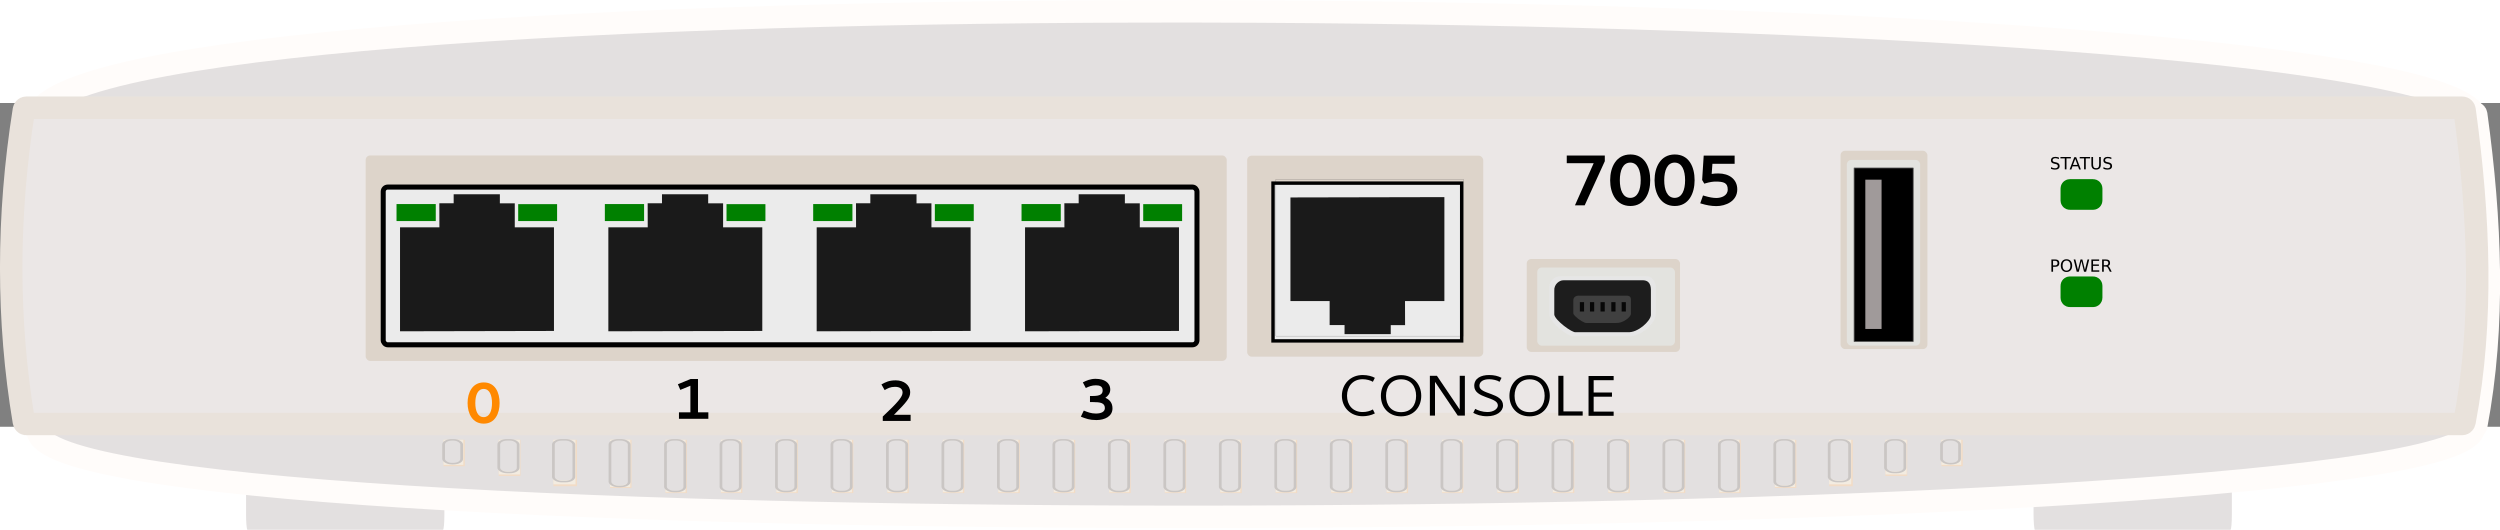 <svg width="210" height="44.5" version="1.1" viewBox="35 370 111.529 14.443" xmlns="http://www.w3.org/2000/svg">
 <rect x="35" y="370" width="111.529" height="14.443" fill="#808080" stroke="none"/>
 <g fill="#e3e0e0">
  <rect x="45.977" y="386.78" width="8.847" height="2.257" rx=".061" ry=".648"/>
  <rect x="125.72" y="386.64" width="8.847" height="2.398" rx=".061" ry=".688"/>
  <path d="m36.69 370.4c4.091-6.516 104.39-5.434 108.67 0 0.036 0.046 0.099 0.048 0.107 0.107 0.651 4.74 0.849 9.405 0 13.896-0.011 0.058-0.104 0.048-0.107 0.107-0.183 4.94-109.95 5.59-108.67 0 0.013-0.058-0.097-0.048-0.107-0.107-0.753-4.506-0.753-9.138 0-13.896 0.009-0.058 0.075-0.057 0.107-0.107z" stroke="#fffcfa" stroke-linecap="round" stroke-linejoin="round" stroke-width="1.002"/>
 </g>
 <g>
  <path d="m36.172 370.21h108.67c0.059 0 0.099 0.048 0.107 0.107 0.651 4.74 0.849 9.405 0 13.896-0.011 0.058-0.048 0.107-0.107 0.107h-108.67c-0.059 0-0.097-0.048-0.107-0.107-0.753-4.506-0.753-9.138 0-13.896 0.009-0.058 0.048-0.107 0.107-0.107z" fill="#ebe7e6" stroke="#e9e2db" stroke-linecap="round" stroke-linejoin="round" stroke-width="1.002"/>
  <rect x="51.313" y="372.34" width="38.414" height="9.166" rx=".201" ry=".201" fill="#ddd4ca"/>
  <rect x="52.096" y="373.75" width="36.303" height="7.037" rx=".201" ry=".201" fill="#ebebeb" stroke="#000" stroke-linejoin="round" stroke-width=".224"/>
 </g>
 <g transform="matrix(1.002 0 0 1.002 -12.196 196.57)">
  <path d="m64.912 178.62h1.753l-0.003-1.071 0.638-5.7e-4v-0.401h2.057l-4.83e-4 0.402h0.664v1.071h1.745v4.612l-6.854 0.015z" fill="#1a1a1a"/>
  <path d="m70.173 178.34h1.732v-0.753h-1.732v0.753z" fill="#008000"/>
  <path d="m64.756 178.34h1.747v-0.757h-1.747v0.757z" fill="#008000"/>
 </g>
 <g transform="matrix(1.002 0 0 1.002 -2.902 196.57)">
  <path d="m64.912 178.62h1.753l-0.003-1.071 0.638-5.7e-4v-0.401h2.057l-4.83e-4 0.402h0.664v1.071h1.745v4.612l-6.854 0.015z" fill="#1a1a1a"/>
  <path d="m70.173 178.34h1.732v-0.753h-1.732v0.753z" fill="#008000"/>
  <path d="m64.756 178.34h1.747v-0.757h-1.747v0.757z" fill="#008000"/>
 </g>
 <g transform="matrix(1.002 0 0 1.002 6.392 196.57)">
  <path d="m64.912 178.62h1.753l-0.003-1.071 0.638-5.7e-4v-0.401h2.057l-4.83e-4 0.402h0.664v1.071h1.745v4.612l-6.854 0.015z" fill="#1a1a1a"/>
  <path d="m70.173 178.34h1.732v-0.753h-1.732v0.753z" fill="#008000"/>
  <path d="m64.756 178.34h1.747v-0.757h-1.747v0.757z" fill="#008000"/>
 </g>
 <g transform="matrix(1.002 0 0 1.002 15.687 196.57)">
  <path d="m64.912 178.62h1.753l-0.003-1.071 0.638-5.7e-4v-0.401h2.057l-4.83e-4 0.402h0.664v1.071h1.745v4.612l-6.854 0.015z" fill="#1a1a1a"/>
  <path d="m70.173 178.34h1.732v-0.753h-1.732v0.753z" fill="#008000"/>
  <path d="m64.756 178.34h1.747v-0.757h-1.747v0.757z" fill="#008000"/>
 </g>
 <rect x="90.638" y="372.35" width="10.532" height="8.967" rx=".201" ry=".201" fill="#ddd4ca"/>
 <g transform="matrix(-1.002 0 0 -1.002 246.59 591.76)">
  <path d="m146.09 217.75h8.4v-7.024h-8.4v7.024z" fill="#ebebeb" stroke="#000" stroke-width=".152"/>
  <g transform="matrix(.008 0 0 .008 133.48 246.67)">
   <path d="m2609.9-3593.3v-872.71h-1043.3v872.71h1043.3z" fill="none" stroke="#000" stroke-linecap="square" stroke-width=".676"/>
  </g>
  <path d="m146.86 212.5h1.753l-3e-3 -1.071 0.638-5.7e-4v-0.401h2.057l-4.9e-4 0.402h0.664v1.071h1.745v4.612l-6.854 0.015z" fill="#1a1a1a"/>
 </g>
 <rect x="103.11" y="376.96" width="6.839" height="4.145" rx=".201" ry=".201" fill="#ddd4ca"/>
 <rect x="103.58" y="377.34" width="6.142" height="3.487" rx=".201" ry=".201" fill="#e3e3df"/>
 <g transform="matrix(1.002 0 0 1.002 -6.303 173.02)">
  <path d="m110.68 204.3h3.798c0.312-0.025 0.472 0.263 0.464 0.532v1.167c-0.018 0.408-0.696 1.014-1.215 0.971h-2.461c-0.167 0.053-1.098-0.605-1.063-1.002v-1.167c-0.021-0.342 0.305-0.509 0.477-0.502" fill="#e6e6e6"/>
  <path d="m110.82 204.48h3.492c0.372-0.022 0.418 0.252 0.411 0.488v1.061c-0.016 0.266-0.584 0.799-1.038 0.762h-2.306c-0.147 0.047-0.939-0.54-0.958-0.788v-1.061c-0.018-0.299 0.248-0.468 0.399-0.461" fill="#1d1d1d"/>
  <g transform="matrix(.006 0 0 .006 99.791 230.08)">
   <path d="m1811.4-4178h573.48c61.03-3.61 68.63 41.12 67.53 79.61v173.18c-2.58 43.45-95.9 130.46-170.55 124.27h-378.69c-24.09 7.68-154.17-88.11-157.26-128.66v-173.19c-2.9-48.86 40.74-76.32 65.49-75.21z" fill="none" stroke="#000" stroke-width=".264"/>
  </g>
  <path transform="matrix(.531 0 0 .531 35 368.35)" d="m144.09-307.32c-4e-3 -1.6e-4 -9e-3 2e-3 -0.014 2e-3h-0.012c-0.174-7e-3 -0.452 0.111-0.432 0.426v1.049c6e-3 0.069 0.074 0.162 0.172 0.258 0.262 0.272 0.803 0.594 0.932 0.557h2.494c0.525 0.04 1.216-0.477 1.232-0.758v-1.078c8e-3 -0.248-2e-3 -0.478-0.432-0.455h-3.941z" fill="#404040"/>
  <g fill="#070707">
   <path d="m111.56 205.87h0.188v-0.417h-0.188v0.417z"/>
   <path d="m112.01 205.87h0.188v-0.417h-0.188v0.417z"/>
   <path d="m112.48 205.87h0.188v-0.417h-0.188v0.417z"/>
   <path d="m112.96 205.87h0.188v-0.417h-0.188v0.417z"/>
   <path d="m113.42 205.87h0.188v-0.417h-0.188v0.417z"/>
  </g>
 </g>
 <g>
  <rect x="117.11" y="372.13" width="3.875" height="8.848" rx=".201" ry=".201" fill="#ddd4ca"/>
  <rect x="117.39" y="372.54" width="3.272" height="8.284" rx=".201" ry=".201" fill="#e3e3df"/>
  <path d="m120.35 380.64v-7.74h-2.635v7.74z"/>
 </g>
 <g stroke-linecap="round" stroke-linejoin="round">
  <path d="m120.35 380.64v-7.74h-2.635v7.74z" fill="none" stroke="#535353" stroke-miterlimit="4.462" stroke-width=".034"/>
  <path d="m118.81 379.95v-6.385h-0.451v6.385z" fill="none" stroke="#000" stroke-miterlimit="4.462" stroke-width=".034"/>
  <path d="m127.34 373.74h1.037c0.04 0 0.073 0.033 0.073 0.073v0.536c0 0.04-0.033 0.073-0.073 0.073h-1.037c-0.04 0-0.073-0.033-0.073-0.073v-0.536c0-0.04 0.033-0.073 0.073-0.073z" fill="#008000" stroke="#008000" stroke-width=".685"/>
  <path d="m127.34 378.08h1.037c0.04 0 0.073 0.033 0.073 0.073v0.536c0 0.04-0.033 0.073-0.073 0.073h-1.037c-0.04 0-0.073-0.033-0.073-0.073v-0.536c0-0.04 0.033-0.073 0.073-0.073z" fill="#008000" stroke="#008000" stroke-width=".685"/>
 </g>
 <g transform="scale(1.037 .965)" aria-label="7005">
  <path d="m102.79 386.11v-0.263h-1.637v0.356h1.158l-0.805 1.946h0.419z"/>
  <path d="m103.02 386.99c0 0.609 0.263 1.191 0.872 1.191 0.602 0 0.852-0.585 0.852-1.191 0-0.615-0.239-1.191-0.852-1.191-0.609 0-0.872 0.582-0.872 1.191zm0.416 0c0-0.449 0.13-0.815 0.449-0.815 0.319 0 0.449 0.366 0.449 0.815s-0.13 0.815-0.449 0.815c-0.319 0-0.449-0.366-0.449-0.815z"/>
  <path d="m104.93 386.99c0 0.609 0.263 1.191 0.871 1.191 0.602 0 0.852-0.585 0.852-1.191 0-0.615-0.239-1.191-0.852-1.191-0.609 0-0.871 0.582-0.871 1.191zm0.416 0c0-0.449 0.13-0.815 0.449-0.815 0.319 0 0.449 0.366 0.449 0.815s-0.13 0.815-0.449 0.815c-0.319 0-0.449-0.366-0.449-0.815z"/>
  <path d="m107.58 387.81c-0.126 0-0.293-0.03-0.502-0.097l-0.063-0.02-0.12 0.363 0.063 0.02c0.176 0.06 0.409 0.11 0.629 0.11 0.399 0 0.901-0.223 0.901-0.772 0-0.466-0.343-0.738-0.815-0.738-0.106 0-0.193 7e-3 -0.286 0.023l0.033-0.469h0.955v-0.379h-1.331l-0.067 1.128 0.093 0.17 0.053-0.017c0.18-0.057 0.326-0.08 0.429-0.08 0.359 0 0.526 0.06 0.526 0.366 0 0.293-0.276 0.393-0.499 0.393z"/>
 </g>
 <g>
  <g transform="scale(1.037 .965)" fill="#ff8900" aria-label="0">
   <path d="m53.866 397.29c0 0.487 0.21 0.953 0.697 0.953 0.482 0 0.681-0.468 0.681-0.953 0-0.492-0.192-0.953-0.681-0.953-0.487 0-0.697 0.466-0.697 0.953zm0.333 0c0-0.359 0.104-0.652 0.359-0.652 0.255 0 0.359 0.293 0.359 0.652 0 0.359-0.104 0.652-0.359 0.652-0.255 0-0.359-0.293-0.359-0.652z" fill="#ff8900"/>
  </g>
  <g transform="scale(1.037 .965)" fill="#ff8900" aria-label="1">
   <path d="m63.779 397.72v-1.541h-0.319l-0.546 0.242 0.104 0.261 0.434-0.192v1.229h-0.492v0.301h1.264v-0.301z" fill="#000"/>
  </g>
  <g transform="scale(1.037 .965)" fill="#ff8900" aria-label="2">
   <path d="m71.671 396.43 0.138 0.263c0.125-0.08 0.245-0.152 0.444-0.152 0.205 0 0.327 0.088 0.327 0.266 0 0.194-0.205 0.455-0.852 1.107v0.205h1.198v-0.285h-0.716c0.564-0.604 0.697-0.79 0.697-1.04 0-0.335-0.271-0.553-0.62-0.553-0.29 0-0.436 0.083-0.617 0.189z" fill="#000"/>
  </g>
  <g transform="scale(1.037 .965)" fill="#ff8900" aria-label="3">
   <path d="m80.896 396.17c-0.242 0-0.41 0.083-0.561 0.165l0.128 0.261c0.136-0.072 0.255-0.125 0.434-0.125 0.152 0 0.29 0.04 0.29 0.232 0 0.154-0.077 0.261-0.415 0.261h-0.13v0.282h0.133c0.303 0 0.508 0.035 0.508 0.277 0 0.17-0.157 0.253-0.386 0.253-0.205 0-0.346-0.061-0.522-0.138l-0.125 0.282c0.216 0.09 0.373 0.157 0.665 0.157 0.373 0 0.695-0.176 0.695-0.54 0-0.258-0.125-0.404-0.306-0.49 0.114-0.083 0.21-0.21 0.21-0.375 0-0.338-0.271-0.5-0.617-0.5z" fill="#000"/>
  </g>
  <g transform="scale(1.037 .965)" aria-label="CONSOLE">
   <path d="m92.897 397.77-0.085-0.184c-0.112 0.072-0.271 0.12-0.439 0.12-0.426 0-0.673-0.325-0.673-0.753 0-0.428 0.247-0.764 0.673-0.764 0.168 0 0.341 0.053 0.439 0.12l0.085-0.184c-0.117-0.072-0.306-0.13-0.524-0.13-0.532 0-0.894 0.426-0.894 0.958s0.362 0.947 0.894 0.947c0.178 0 0.37-0.043 0.524-0.13z"/>
   <path d="m94.025 396c-0.532 0-0.868 0.426-0.868 0.958s0.335 0.947 0.868 0.947c0.532 0 0.868-0.415 0.868-0.947s-0.335-0.958-0.868-0.958zm0 1.711c-0.426 0-0.647-0.325-0.647-0.753 0-0.428 0.221-0.764 0.647-0.764 0.426 0 0.647 0.335 0.647 0.764 0 0.428-0.221 0.753-0.647 0.753z"/>
   <path d="m95.264 396.03v1.841h0.221v-1.562l0.979 1.562h0.306v-1.841h-0.221v1.562l-0.982-1.562z"/>
   <path d="m97.732 397.9c0.389 0 0.679-0.208 0.679-0.5 0-0.596-1.016-0.498-1.016-0.905 0-0.192 0.162-0.306 0.423-0.306 0.149 0 0.346 0.048 0.444 0.12l0.085-0.184c-0.144-0.083-0.314-0.13-0.535-0.13-0.343 0-0.639 0.146-0.639 0.5 0 0.596 1.016 0.498 1.016 0.905 0 0.154-0.173 0.306-0.452 0.306-0.21 0-0.418-0.08-0.522-0.146l-0.085 0.184c0.144 0.08 0.319 0.157 0.601 0.157z"/>
   <path d="m99.555 396c-0.532 0-0.868 0.426-0.868 0.958s0.335 0.947 0.868 0.947c0.532 0 0.868-0.415 0.868-0.947s-0.335-0.958-0.868-0.958zm0 1.711c-0.426 0-0.647-0.325-0.647-0.753 0-0.428 0.221-0.764 0.647-0.764 0.426 0 0.647 0.335 0.647 0.764 0 0.428-0.221 0.753-0.647 0.753z"/>
   <path d="m100.79 396.03v1.841h1.048v-0.194h-0.828v-1.647z"/>
   <path d="m102.09 397.88h1.08v-0.194h-0.86v-0.689h0.788v-0.194h-0.788v-0.569h0.86v-0.194h-1.08z"/>
  </g>
 </g>
 <g transform="matrix(1.002 0 0 1.002 -1.652 125.47)">
  <g transform="matrix(-.613 0 0 -.348 123.37 289.31)">
   <g>
    <rect x="103.78" y="82.366" width="1.579" height="4.623" fill="#f2dcc6"/>
    <rect x="103.82" y="82.557" width="1.539" height="4.432" fill="#f3ece1"/>
   </g>
   <rect x="103.88" y="82.953" width="1.475" height="4.036" rx=".6" ry=".6" fill="#e3e0e0"/>
   <rect x="103.95" y="82.81" width="1.407" height="4.179" rx=".6" ry=".6" fill="none" stroke="#cac6c4" stroke-linejoin="round" stroke-width=".2"/>
  </g>
  <g transform="matrix(-.613 0 0 -.348 125.8 289.31)">
   <g>
    <rect x="103.64" y="81.051" width="1.713" height="5.938" fill="#f2dcc6"/>
    <rect x="103.75" y="81.292" width="1.606" height="5.697" fill="#f3ece1"/>
   </g>
   <rect x="103.83" y="81.807" width="1.522" height="5.182" rx=".6" ry=".6" fill="#e3e0e0"/>
   <rect x="103.87" y="81.647" width="1.484" height="5.342" rx=".6" ry=".6" fill="none" stroke="#cac6c4" stroke-linejoin="round" stroke-width=".2"/>
  </g>
  <g transform="matrix(-.613 0 0 -.348 128.32 289.31)">
   <g>
    <rect x="103.79" y="80.832" width="1.56" height="6.157" fill="#f2dcc6"/>
    <rect x="103.88" y="80.955" width="1.472" height="6.034" fill="#f3ece1"/>
   </g>
   <rect x="103.99" y="81.166" width="1.369" height="5.823" rx=".6" ry=".6" fill="#e3e0e0"/>
   <rect x="103.96" y="81.023" width="1.397" height="5.966" rx=".6" ry=".6" fill="none" stroke="#cac6c4" stroke-linejoin="round" stroke-width=".2"/>
  </g>
  <g transform="matrix(-.613 0 0 -.348 120.91 289.31)">
   <g>
    <rect x="103.81" y="83.614" width="1.541" height="3.375" fill="#f2dcc6"/>
    <rect x="103.92" y="83.788" width="1.434" height="3.201" fill="#f3ece1"/>
   </g>
   <rect x="104.02" y="83.881" width="1.331" height="3.108" rx=".6" ry=".6" fill="#e3e0e0"/>
   <rect x="104.04" y="83.94" width="1.311" height="3.049" rx=".6" ry=".6" fill="none" stroke="#cac6c4" stroke-linejoin="round" stroke-width=".2"/>
  </g>
  <g transform="matrix(-.613 0 0 -.348 130.79 289.31)">
   <g>
    <rect x="103.8" y="80.176" width="1.554" height="6.813" fill="#f2dcc6"/>
    <rect x="103.9" y="80.28" width="1.453" height="6.708" fill="#f3ece1"/>
   </g>
   <rect x="103.97" y="80.458" width="1.389" height="6.531" rx=".6" ry=".6" fill="#e3e0e0"/>
   <rect x="103.95" y="80.379" width="1.404" height="6.61" rx=".6" ry=".6" fill="none" stroke="#cac6c4" stroke-linejoin="round" stroke-width=".2"/>
  </g>
  <g transform="matrix(-.613 0 0 -.348 133.26 289.31)">
   <g>
    <rect x="103.8" y="80.176" width="1.554" height="6.813" fill="#f2dcc6"/>
    <rect x="103.9" y="80.28" width="1.453" height="6.708" fill="#f3ece1"/>
   </g>
   <rect x="103.97" y="80.458" width="1.389" height="6.531" rx=".6" ry=".6" fill="#e3e0e0"/>
   <rect x="103.95" y="80.379" width="1.404" height="6.61" rx=".6" ry=".6" fill="none" stroke="#cac6c4" stroke-linejoin="round" stroke-width=".2"/>
  </g>
  <g transform="matrix(-.613 0 0 -.348 135.73 289.31)">
   <g>
    <rect x="103.8" y="80.176" width="1.554" height="6.813" fill="#f2dcc6"/>
    <rect x="103.9" y="80.28" width="1.453" height="6.708" fill="#f3ece1"/>
   </g>
   <rect x="103.97" y="80.458" width="1.389" height="6.531" rx=".6" ry=".6" fill="#e3e0e0"/>
   <rect x="103.95" y="80.379" width="1.404" height="6.61" rx=".6" ry=".6" fill="none" stroke="#cac6c4" stroke-linejoin="round" stroke-width=".2"/>
  </g>
  <g transform="matrix(-.613 0 0 -.348 138.2 289.31)">
   <g>
    <rect x="103.8" y="80.176" width="1.554" height="6.813" fill="#f2dcc6"/>
    <rect x="103.9" y="80.28" width="1.453" height="6.708" fill="#f3ece1"/>
   </g>
   <rect x="103.97" y="80.458" width="1.389" height="6.531" rx=".6" ry=".6" fill="#e3e0e0"/>
   <rect x="103.95" y="80.379" width="1.404" height="6.61" rx=".6" ry=".6" fill="none" stroke="#cac6c4" stroke-linejoin="round" stroke-width=".2"/>
  </g>
  <g transform="matrix(-.613 0 0 -.348 140.67 289.31)">
   <g>
    <rect x="103.8" y="80.176" width="1.554" height="6.813" fill="#f2dcc6"/>
    <rect x="103.9" y="80.28" width="1.453" height="6.708" fill="#f3ece1"/>
   </g>
   <rect x="103.97" y="80.458" width="1.389" height="6.531" rx=".6" ry=".6" fill="#e3e0e0"/>
   <rect x="103.95" y="80.379" width="1.404" height="6.61" rx=".6" ry=".6" fill="none" stroke="#cac6c4" stroke-linejoin="round" stroke-width=".2"/>
  </g>
  <g transform="matrix(-.613 0 0 -.348 143.14 289.31)">
   <g>
    <rect x="103.8" y="80.176" width="1.554" height="6.813" fill="#f2dcc6"/>
    <rect x="103.9" y="80.28" width="1.453" height="6.708" fill="#f3ece1"/>
   </g>
   <rect x="103.97" y="80.458" width="1.389" height="6.531" rx=".6" ry=".6" fill="#e3e0e0"/>
   <rect x="103.95" y="80.379" width="1.404" height="6.61" rx=".6" ry=".6" fill="none" stroke="#cac6c4" stroke-linejoin="round" stroke-width=".2"/>
  </g>
  <g transform="matrix(-.613 0 0 -.348 145.61 289.31)">
   <g>
    <rect x="103.8" y="80.176" width="1.554" height="6.813" fill="#f2dcc6"/>
    <rect x="103.9" y="80.28" width="1.453" height="6.708" fill="#f3ece1"/>
   </g>
   <rect x="103.97" y="80.458" width="1.389" height="6.531" rx=".6" ry=".6" fill="#e3e0e0"/>
   <rect x="103.95" y="80.379" width="1.404" height="6.61" rx=".6" ry=".6" fill="none" stroke="#cac6c4" stroke-linejoin="round" stroke-width=".2"/>
  </g>
  <g transform="matrix(-.613 0 0 -.348 148.08 289.31)">
   <g>
    <rect x="103.8" y="80.176" width="1.554" height="6.813" fill="#f2dcc6"/>
    <rect x="103.9" y="80.28" width="1.453" height="6.708" fill="#f3ece1"/>
   </g>
   <rect x="103.97" y="80.458" width="1.389" height="6.531" rx=".6" ry=".6" fill="#e3e0e0"/>
   <rect x="103.95" y="80.379" width="1.404" height="6.61" rx=".6" ry=".6" fill="none" stroke="#cac6c4" stroke-linejoin="round" stroke-width=".2"/>
  </g>
  <g transform="matrix(-.613 0 0 -.348 150.55 289.31)">
   <g>
    <rect x="103.8" y="80.176" width="1.554" height="6.813" fill="#f2dcc6"/>
    <rect x="103.9" y="80.28" width="1.453" height="6.708" fill="#f3ece1"/>
   </g>
   <rect x="103.97" y="80.458" width="1.389" height="6.531" rx=".6" ry=".6" fill="#e3e0e0"/>
   <rect x="103.95" y="80.379" width="1.404" height="6.61" rx=".6" ry=".6" fill="none" stroke="#cac6c4" stroke-linejoin="round" stroke-width=".2"/>
  </g>
  <g transform="matrix(-.613 0 0 -.348 153.02 289.31)">
   <g>
    <rect x="103.8" y="80.176" width="1.554" height="6.813" fill="#f2dcc6"/>
    <rect x="103.9" y="80.28" width="1.453" height="6.708" fill="#f3ece1"/>
   </g>
   <rect x="103.97" y="80.458" width="1.389" height="6.531" rx=".6" ry=".6" fill="#e3e0e0"/>
   <rect x="103.95" y="80.379" width="1.404" height="6.61" rx=".6" ry=".6" fill="none" stroke="#cac6c4" stroke-linejoin="round" stroke-width=".2"/>
  </g>
  <g transform="matrix(-.613 0 0 -.348 155.49 289.31)">
   <g>
    <rect x="103.8" y="80.176" width="1.554" height="6.813" fill="#f2dcc6"/>
    <rect x="103.9" y="80.28" width="1.453" height="6.708" fill="#f3ece1"/>
   </g>
   <rect x="103.97" y="80.458" width="1.389" height="6.531" rx=".6" ry=".6" fill="#e3e0e0"/>
   <rect x="103.95" y="80.379" width="1.404" height="6.61" rx=".6" ry=".6" fill="none" stroke="#cac6c4" stroke-linejoin="round" stroke-width=".2"/>
  </g>
  <g transform="matrix(-.613 0 0 -.348 157.96 289.31)">
   <g>
    <rect x="103.8" y="80.176" width="1.554" height="6.813" fill="#f2dcc6"/>
    <rect x="103.9" y="80.28" width="1.453" height="6.708" fill="#f3ece1"/>
   </g>
   <rect x="103.97" y="80.458" width="1.389" height="6.531" rx=".6" ry=".6" fill="#e3e0e0"/>
   <rect x="103.95" y="80.379" width="1.404" height="6.61" rx=".6" ry=".6" fill="none" stroke="#cac6c4" stroke-linejoin="round" stroke-width=".2"/>
  </g>
  <g transform="matrix(-.613 0 0 -.348 160.43 289.31)">
   <g>
    <rect x="103.8" y="80.176" width="1.554" height="6.813" fill="#f2dcc6"/>
    <rect x="103.9" y="80.28" width="1.453" height="6.708" fill="#f3ece1"/>
   </g>
   <rect x="103.97" y="80.458" width="1.389" height="6.531" rx=".6" ry=".6" fill="#e3e0e0"/>
   <rect x="103.95" y="80.379" width="1.404" height="6.61" rx=".6" ry=".6" fill="none" stroke="#cac6c4" stroke-linejoin="round" stroke-width=".2"/>
  </g>
  <g transform="matrix(-.613 0 0 -.348 187.6 289.31)">
   <g>
    <rect x="103.81" y="83.614" width="1.541" height="3.375" fill="#f2dcc6"/>
    <rect x="103.92" y="83.788" width="1.434" height="3.201" fill="#f3ece1"/>
   </g>
   <rect x="104.02" y="83.881" width="1.331" height="3.108" rx=".6" ry=".6" fill="#e3e0e0"/>
   <rect x="104.04" y="83.94" width="1.311" height="3.049" rx=".6" ry=".6" fill="none" stroke="#cac6c4" stroke-linejoin="round" stroke-width=".2"/>
  </g>
  <g transform="matrix(-.613 0 0 -.348 185.11 289.31)">
   <g>
    <rect x="103.78" y="82.366" width="1.579" height="4.623" fill="#f2dcc6"/>
    <rect x="103.82" y="82.557" width="1.539" height="4.432" fill="#f3ece1"/>
   </g>
   <rect x="103.88" y="82.953" width="1.475" height="4.036" rx=".6" ry=".6" fill="#e3e0e0"/>
   <rect x="103.95" y="82.81" width="1.407" height="4.179" rx=".6" ry=".6" fill="none" stroke="#cac6c4" stroke-linejoin="round" stroke-width=".2"/>
  </g>
  <g transform="matrix(-.613 0 0 -.348 182.6 289.31)">
   <g>
    <rect x="103.64" y="81.051" width="1.713" height="5.938" fill="#f2dcc6"/>
    <rect x="103.75" y="81.292" width="1.606" height="5.697" fill="#f3ece1"/>
   </g>
   <rect x="103.83" y="81.807" width="1.522" height="5.182" rx=".6" ry=".6" fill="#e3e0e0"/>
   <rect x="103.87" y="81.647" width="1.484" height="5.342" rx=".6" ry=".6" fill="none" stroke="#cac6c4" stroke-linejoin="round" stroke-width=".2"/>
  </g>
  <g transform="matrix(-.613 0 0 -.348 180.18 289.31)">
   <g>
    <rect x="103.79" y="80.832" width="1.56" height="6.157" fill="#f2dcc6"/>
    <rect x="103.88" y="80.955" width="1.472" height="6.034" fill="#f3ece1"/>
   </g>
   <rect x="103.99" y="81.166" width="1.369" height="5.823" rx=".6" ry=".6" fill="#e3e0e0"/>
   <rect x="103.96" y="81.023" width="1.397" height="5.966" rx=".6" ry=".6" fill="none" stroke="#cac6c4" stroke-linejoin="round" stroke-width=".2"/>
  </g>
  <g transform="matrix(-.613 0 0 -.348 177.71 289.31)">
   <g>
    <rect x="103.8" y="80.176" width="1.554" height="6.813" fill="#f2dcc6"/>
    <rect x="103.9" y="80.28" width="1.453" height="6.708" fill="#f3ece1"/>
   </g>
   <rect x="103.97" y="80.458" width="1.389" height="6.531" rx=".6" ry=".6" fill="#e3e0e0"/>
   <rect x="103.95" y="80.379" width="1.404" height="6.61" rx=".6" ry=".6" fill="none" stroke="#cac6c4" stroke-linejoin="round" stroke-width=".2"/>
  </g>
  <g transform="matrix(-.613 0 0 -.348 162.9 289.31)">
   <g>
    <rect x="103.8" y="80.176" width="1.554" height="6.813" fill="#f2dcc6"/>
    <rect x="103.9" y="80.28" width="1.453" height="6.708" fill="#f3ece1"/>
   </g>
   <rect x="103.97" y="80.458" width="1.389" height="6.531" rx=".6" ry=".6" fill="#e3e0e0"/>
   <rect x="103.95" y="80.379" width="1.404" height="6.61" rx=".6" ry=".6" fill="none" stroke="#cac6c4" stroke-linejoin="round" stroke-width=".2"/>
  </g>
  <g transform="matrix(-.613 0 0 -.348 165.36 289.31)">
   <g>
    <rect x="103.8" y="80.176" width="1.554" height="6.813" fill="#f2dcc6"/>
    <rect x="103.9" y="80.28" width="1.453" height="6.708" fill="#f3ece1"/>
   </g>
   <rect x="103.97" y="80.458" width="1.389" height="6.531" rx=".6" ry=".6" fill="#e3e0e0"/>
   <rect x="103.95" y="80.379" width="1.404" height="6.61" rx=".6" ry=".6" fill="none" stroke="#cac6c4" stroke-linejoin="round" stroke-width=".2"/>
  </g>
  <g transform="matrix(-.613 0 0 -.348 167.83 289.31)">
   <g>
    <rect x="103.8" y="80.176" width="1.554" height="6.813" fill="#f2dcc6"/>
    <rect x="103.9" y="80.28" width="1.453" height="6.708" fill="#f3ece1"/>
   </g>
   <rect x="103.97" y="80.458" width="1.389" height="6.531" rx=".6" ry=".6" fill="#e3e0e0"/>
   <rect x="103.95" y="80.379" width="1.404" height="6.61" rx=".6" ry=".6" fill="none" stroke="#cac6c4" stroke-linejoin="round" stroke-width=".2"/>
  </g>
  <g transform="matrix(-.613 0 0 -.348 170.3 289.31)">
   <g>
    <rect x="103.8" y="80.176" width="1.554" height="6.813" fill="#f2dcc6"/>
    <rect x="103.9" y="80.28" width="1.453" height="6.708" fill="#f3ece1"/>
   </g>
   <rect x="103.97" y="80.458" width="1.389" height="6.531" rx=".6" ry=".6" fill="#e3e0e0"/>
   <rect x="103.95" y="80.379" width="1.404" height="6.61" rx=".6" ry=".6" fill="none" stroke="#cac6c4" stroke-linejoin="round" stroke-width=".2"/>
  </g>
  <g transform="matrix(-.613 0 0 -.348 172.77 289.31)">
   <g>
    <rect x="103.8" y="80.176" width="1.554" height="6.813" fill="#f2dcc6"/>
    <rect x="103.9" y="80.28" width="1.453" height="6.708" fill="#f3ece1"/>
   </g>
   <rect x="103.97" y="80.458" width="1.389" height="6.531" rx=".6" ry=".6" fill="#e3e0e0"/>
   <rect x="103.95" y="80.379" width="1.404" height="6.61" rx=".6" ry=".6" fill="none" stroke="#cac6c4" stroke-linejoin="round" stroke-width=".2"/>
  </g>
  <g transform="matrix(-.613 0 0 -.348 175.24 289.31)">
   <g>
    <rect x="103.8" y="80.176" width="1.554" height="6.813" fill="#f2dcc6"/>
    <rect x="103.9" y="80.28" width="1.453" height="6.708" fill="#f3ece1"/>
   </g>
   <rect x="103.97" y="80.458" width="1.389" height="6.531" rx=".6" ry=".6" fill="#e3e0e0"/>
   <rect x="103.95" y="80.379" width="1.404" height="6.61" rx=".6" ry=".6" fill="none" stroke="#cac6c4" stroke-linejoin="round" stroke-width=".2"/>
  </g>
 </g>
 <g>
  <path d="m118.94 380.08v-6.66h-0.725v6.66z" fill="#a09a9a"/>
  <g stroke-width=".004px" aria-label="STATUS">
   <path d="m126.85 372.43v0.072q-0.042-0.02-0.08-0.03-0.037-0.01-0.072-0.01-0.061 0-0.094 0.024-0.033 0.024-0.033 0.067 0 0.036 0.022 0.055 0.022 0.018 0.083 0.03l0.045 9e-3q0.083 0.016 0.122 0.056 0.04 0.04 0.04 0.107 0 0.08-0.054 0.121-0.053 0.041-0.157 0.041-0.039 0-0.083-9e-3 -0.044-9e-3 -0.091-0.026v-0.076q0.045 0.025 0.088 0.038 0.043 0.013 0.085 0.013 0.064 0 0.098-0.025t0.035-0.071q0-0.04-0.025-0.063-0.025-0.023-0.081-0.034l-0.045-9e-3q-0.083-0.017-0.12-0.052-0.037-0.035-0.037-0.098 0-0.073 0.051-0.115 0.051-0.042 0.141-0.042 0.039 0 0.079 7e-3t0.082 0.021z"/>
   <path d="m126.92 372.41h0.464v0.062h-0.195v0.486h-0.075v-0.486h-0.195z"/>
   <path d="m127.58 372.49-0.101 0.273h0.202zm-0.042-0.073h0.084l0.209 0.548h-0.077l-0.05-0.141h-0.247l-0.05 0.141h-0.078z"/>
   <path d="m127.78 372.41h0.464v0.062h-0.195v0.486h-0.075v-0.486h-0.195z"/>
   <path d="m128.3 372.41h0.075v0.333q0 0.088 0.032 0.127 0.032 0.039 0.104 0.039 0.071 0 0.103-0.039 0.032-0.039 0.032-0.127v-0.333h0.075v0.342q0 0.107-0.053 0.162-0.053 0.055-0.157 0.055-0.104 0-0.157-0.055-0.053-0.055-0.053-0.162z"/>
   <path d="m129.19 372.43v0.072q-0.042-0.02-0.08-0.03-0.037-0.01-0.072-0.01-0.061 0-0.094 0.024-0.033 0.024-0.033 0.067 0 0.036 0.022 0.055 0.022 0.018 0.083 0.03l0.045 9e-3q0.083 0.016 0.122 0.056 0.04 0.04 0.04 0.107 0 0.08-0.054 0.121-0.053 0.041-0.157 0.041-0.039 0-0.083-9e-3 -0.044-9e-3 -0.091-0.026v-0.076q0.045 0.025 0.088 0.038 0.043 0.013 0.085 0.013 0.064 0 0.098-0.025t0.035-0.071q0-0.04-0.025-0.063-0.025-0.023-0.081-0.034l-0.045-9e-3q-0.083-0.017-0.12-0.052-0.037-0.035-0.037-0.098 0-0.073 0.051-0.115 0.051-0.042 0.141-0.042 0.039 0 0.079 7e-3t0.082 0.021z"/>
  </g>
  <g stroke-width=".004px" aria-label="POWER">
   <path d="m126.59 377.04v0.206h0.093q0.052 0 0.08-0.027t0.028-0.076q0-0.049-0.028-0.076-0.028-0.027-0.08-0.027zm-0.074-0.061h0.168q0.092 0 0.139 0.042 0.047 0.042 0.047 0.122 0 0.081-0.047 0.123-0.047 0.042-0.139 0.042h-0.093v0.22h-0.074z"/>
   <path d="m127.19 377.03q-0.081 0-0.129 0.06-0.047 0.06-0.047 0.164 0 0.104 0.047 0.164 0.048 0.06 0.129 0.06 0.081 0 0.128-0.06 0.047-0.06 0.047-0.164 0-0.104-0.047-0.164-0.047-0.06-0.128-0.06zm0-0.06q0.115 0 0.184 0.077 0.069 0.077 0.069 0.207 0 0.13-0.069 0.207-0.069 0.077-0.184 0.077-0.116 0-0.185-0.077-0.069-0.077-0.069-0.207 0-0.13 0.069-0.207 0.069-0.077 0.185-0.077z"/>
   <path d="m127.51 376.98h0.075l0.115 0.464 0.115-0.464h0.083l0.115 0.464 0.115-0.464h0.075l-0.138 0.548h-0.093l-0.116-0.476-0.117 0.476h-0.093z"/>
   <path d="m128.3 376.98h0.347v0.062h-0.273v0.162h0.261v0.062h-0.261v0.199h0.279v0.062h-0.353z"/>
   <path d="m129.04 377.27q0.024 8e-3 0.046 0.035 0.023 0.026 0.045 0.073l0.075 0.15h-0.08l-0.07-0.141q-0.027-0.055-0.053-0.073-0.025-0.018-0.069-0.018h-0.081v0.232h-0.074v-0.548h0.168q0.094 0 0.14 0.039 0.046 0.039 0.046 0.119 0 0.052-0.024 0.086-0.024 0.034-0.07 0.047zm-0.186-0.23v0.195h0.093q0.054 0 0.081-0.025 0.028-0.025 0.028-0.073t-0.028-0.072q-0.027-0.025-0.081-0.025z"/>
  </g>
 </g>
</svg>
